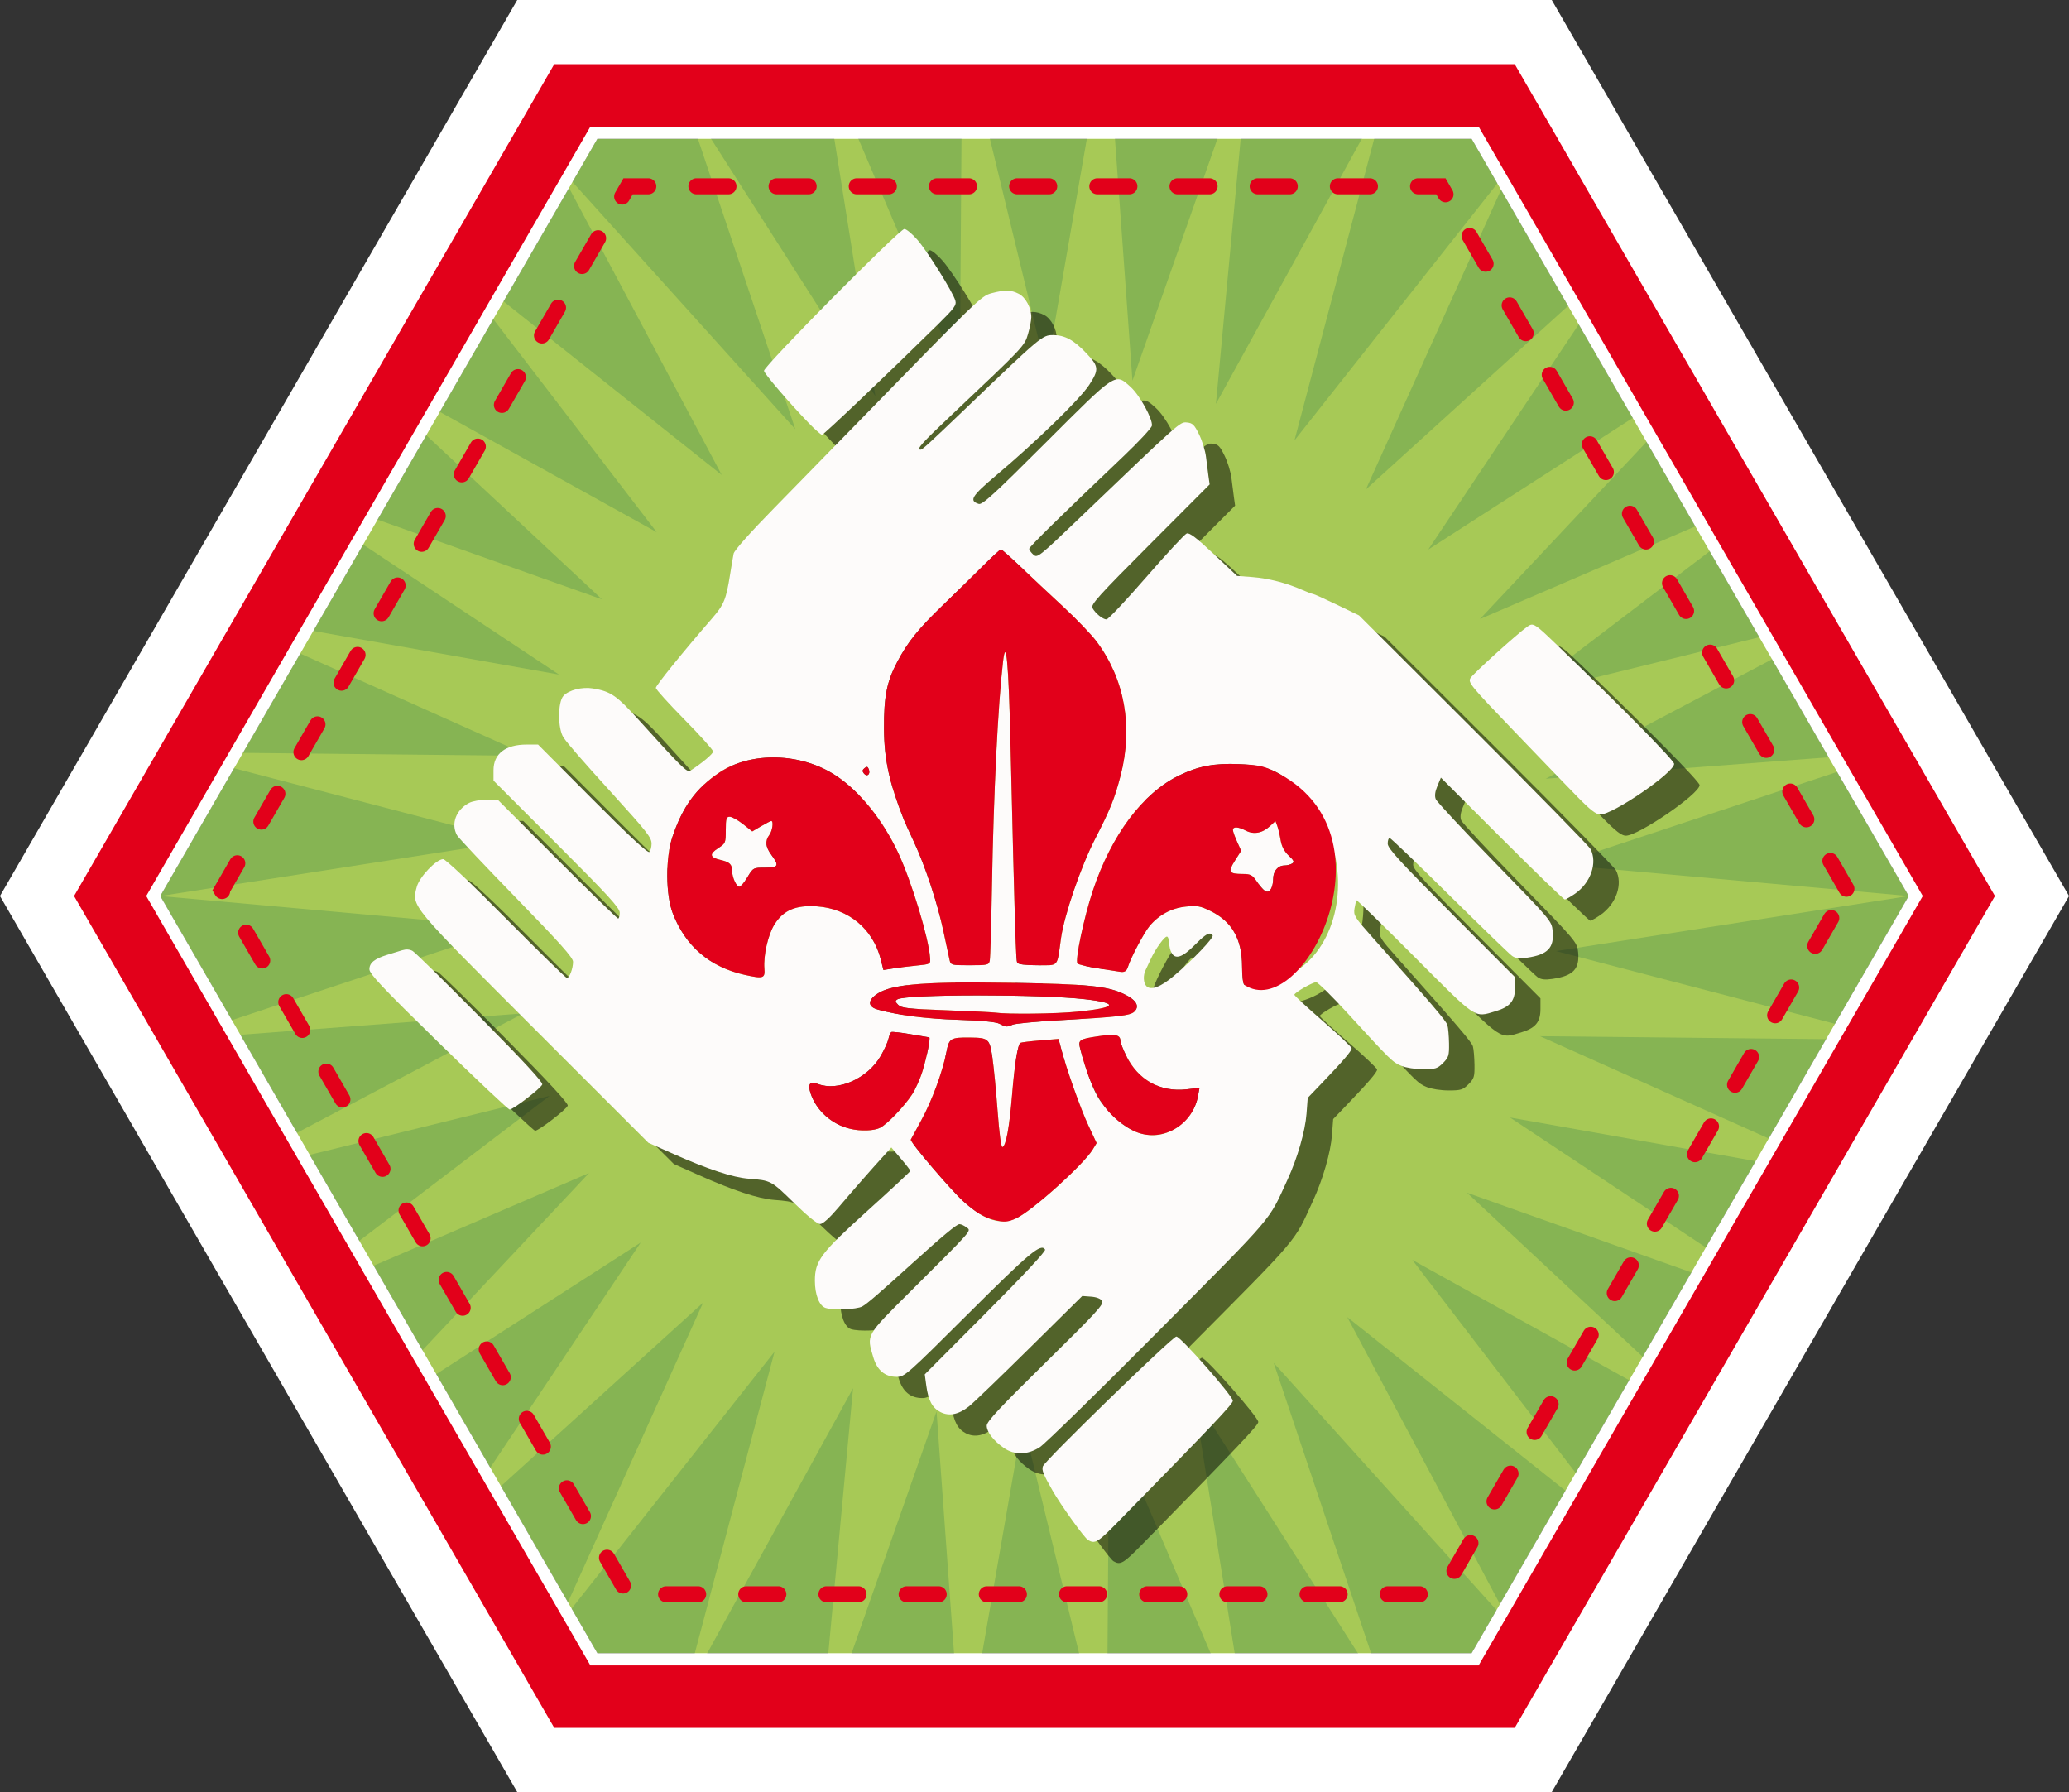 <?xml version="1.0" encoding="UTF-8" standalone="no"?>
<!-- Created with Inkscape (http://www.inkscape.org/) -->

<svg
   width="258.04mm"
   height="223.469mm"
   viewBox="0 0 258.04 223.469"
   version="1.1"
   id="svg1"
   xml:space="preserve"
   inkscape:version="1.3.2 (091e20e, 2023-11-25, custom)"
   sodipodi:docname="Especialidades.svg"
   xmlns:inkscape="http://www.inkscape.org/namespaces/inkscape"
   xmlns:sodipodi="http://sodipodi.sourceforge.net/DTD/sodipodi-0.dtd"
   xmlns="http://www.w3.org/2000/svg"
   xmlns:svg="http://www.w3.org/2000/svg"><rect x="0" y="0" width="258.04" height="223.469" fill="#333333" stroke="none"/><sodipodi:namedview
     id="namedview1"
     pagecolor="#ffffff"
     bordercolor="#000000"
     borderopacity="0.25"
     inkscape:showpageshadow="2"
     inkscape:pageopacity="0.0"
     inkscape:pagecheckerboard="0"
     inkscape:deskcolor="#d1d1d1"
     inkscape:document-units="mm"
     inkscape:zoom="0.0625"
     inkscape:cx="3904"
     inkscape:cy="4312"
     inkscape:window-width="1291"
     inkscape:window-height="981"
     inkscape:window-x="-8"
     inkscape:window-y="0"
     inkscape:window-maximized="0"
     inkscape:current-layer="layer3"
     showguides="false" /><defs
     id="defs1" /><g
     inkscape:groupmode="layer"
     id="layer3"
     inkscape:label="Capa 2"
     transform="translate(-2669.59,-1777.678)"><g
       id="g1300"
       inkscape:export-filename="CaminantesyRovers\Ciencia y Tecnologia 2.svg"
       inkscape:export-xdpi="96"
       inkscape:export-ydpi="96"
       transform="translate(597.562,1203.55)"><path
         sodipodi:type="star"
         style="display:inline;fill:#86b453;fill-opacity:1;stroke:#86b453;stroke-width:8;stroke-linecap:round;stroke-linejoin:miter;stroke-miterlimit:29.8;stroke-dasharray:none;stroke-dashoffset:21.921;stroke-opacity:1;paint-order:fill markers stroke"
         id="path1295"
         inkscape:flatsided="true"
         sodipodi:sides="6"
         sodipodi:cx="2183.8708"
         sodipodi:cy="711.20001"
         sodipodi:r1="104.42606"
         sodipodi:r2="66.092422"
         sodipodi:arg1="6.2931178e-09"
         sodipodi:arg2="0.52359879"
         inkscape:rounded="0"
         inkscape:randomized="0"
         d="m 2288.297,711.2 -52.213,90.436 -104.426,0 -52.213,-90.436 52.213,-90.436 104.426,0 z"
         inkscape:transform-center-x="2.7513333e-05"
         inkscape:transform-center-y="-8.9599999e-06"
         transform="translate(17.177,-25.338)" /><path
         sodipodi:type="star"
         style="display:inline;fill:#a7c956;fill-opacity:1;stroke:none;stroke-width:8;stroke-linecap:round;stroke-linejoin:miter;stroke-miterlimit:29.8;stroke-dasharray:none;stroke-dashoffset:21.921;stroke-opacity:1;paint-order:fill markers stroke"
         id="path1296"
         inkscape:flatsided="false"
         sodipodi:sides="38"
         sodipodi:cx="2183.8708"
         sodipodi:cy="711.20001"
         sodipodi:r1="109.02294"
         sodipodi:r2="65.413765"
         sodipodi:arg1="0"
         sodipodi:arg2="0.1051533"
         inkscape:rounded="0"
         inkscape:randomized="0"
         d="m 2292.894,711.2 -43.971,6.866 42.484,11.079 -44.501,-0.465 40.081,17.92 -43.817,-7.783 36.584,24.273 -41.939,-14.889 32.09,29.963 -38.916,-21.589 26.721,34.837 -34.832,-27.7 20.622,38.76 -29.797,-33.055 13.962,41.625 -23.95,-37.509 6.92,43.356 -17.45,-40.94 -0.311,43.903 -10.473,-43.253 -7.533,43.253 -3.211,-44.387 -14.549,41.424 4.138,-44.31 -21.169,38.464 11.375,-43.025 -27.211,34.455 18.302,-40.566 -32.511,29.506 24.729,-37 -36.924,23.753 30.482,-32.425 -40.33,17.351 35.403,-26.966 -42.636,10.476 39.359,-20.771 -43.779,3.316 42.241,-14.009 -43.728,-3.935 43.971,-6.866 -42.484,-11.079 44.501,0.465 -40.081,-17.92 43.817,7.783 -36.584,-24.273 41.939,14.889 -32.09,-29.963 38.916,21.589 -26.721,-34.837 34.832,27.7 -20.622,-38.76 29.797,33.055 -13.962,-41.625 23.95,37.509 -6.92,-43.356 17.45,40.94 0.311,-43.903 10.473,43.253 7.533,-43.253 3.211,44.387 14.549,-41.424 -4.138,44.31 21.169,-38.464 -11.375,43.025 27.211,-34.455 -18.302,40.566 32.511,-29.506 -24.729,37 36.924,-23.753 -30.482,32.425 40.33,-17.351 -35.403,26.966 42.636,-10.476 -39.359,20.771 43.779,-3.316 -42.241,14.009 z"
         inkscape:transform-center-x="2.7513333e-05"
         inkscape:transform-center-y="-8.9599999e-06"
         transform="translate(17.177,-25.338)" /><path
         sodipodi:type="star"
         style="fill:none;stroke:#e2001a;stroke-width:2;stroke-linecap:round;stroke-linejoin:miter;stroke-miterlimit:29.8;stroke-dasharray:4, 6;stroke-dashoffset:6;stroke-opacity:1;paint-order:fill markers stroke"
         id="path1297"
         inkscape:flatsided="true"
         sodipodi:sides="6"
         sodipodi:cx="2183.8708"
         sodipodi:cy="711.20001"
         sodipodi:r1="101.37034"
         sodipodi:r2="66.092422"
         sodipodi:arg1="6.293118e-09"
         sodipodi:arg2="0.52359879"
         inkscape:rounded="0"
         inkscape:randomized="0"
         d="m 2285.241,711.2 -50.685,87.789 -101.37,0 -50.685,-87.789 50.685,-87.789 101.37,0 z"
         inkscape:transform-center-x="2.7513333e-05"
         inkscape:transform-center-y="-8.9599999e-06"
         transform="translate(17.177,-26.054)" /><path
         sodipodi:type="star"
         style="fill:none;stroke:#ffffff;stroke-width:8;stroke-linecap:round;stroke-linejoin:miter;stroke-miterlimit:29.8;stroke-dasharray:none;stroke-dashoffset:21.921;stroke-opacity:1;paint-order:fill markers stroke"
         id="path1298"
         inkscape:flatsided="true"
         sodipodi:sides="6"
         sodipodi:cx="2183.8708"
         sodipodi:cy="711.20001"
         sodipodi:r1="113.64817"
         sodipodi:r2="66.092422"
         sodipodi:arg1="6.2931178e-09"
         sodipodi:arg2="0.52359879"
         inkscape:rounded="0"
         inkscape:randomized="0"
         d="m 2297.519,711.2 -56.824,98.422 -113.648,-10e-6 -56.824,-98.422 56.824,-98.422 113.648,0 z"
         inkscape:transform-center-x="2.7513333e-05"
         inkscape:transform-center-y="-8.9599999e-06"
         transform="translate(17.177,-25.338)" /><path
         sodipodi:type="star"
         style="fill:none;stroke:#e2001a;stroke-width:8;stroke-linecap:round;stroke-linejoin:miter;stroke-miterlimit:29.8;stroke-dasharray:none;stroke-dashoffset:21.921;stroke-opacity:1;paint-order:fill markers stroke"
         id="path1299"
         inkscape:flatsided="true"
         sodipodi:sides="6"
         sodipodi:cx="2183.8708"
         sodipodi:cy="711.20001"
         sodipodi:r1="115.40091"
         sodipodi:r2="66.092422"
         sodipodi:arg1="6.2931178e-09"
         sodipodi:arg2="0.52359879"
         inkscape:rounded="0"
         inkscape:randomized="0"
         d="m 2299.272,711.2 -57.7,99.94 -115.401,0 -57.7,-99.94 57.7,-99.94 115.401,0 z"
         inkscape:transform-center-x="2.7513333e-05"
         inkscape:transform-center-y="-8.9599999e-06"
         transform="translate(17.177,-25.338)" /><path
         sodipodi:type="star"
         style="fill:none;stroke:#ffffff;stroke-width:8;stroke-linecap:round;stroke-linejoin:miter;stroke-miterlimit:29.8;stroke-dasharray:none;stroke-dashoffset:21.921;stroke-opacity:1;paint-order:fill markers stroke"
         id="path1300"
         inkscape:flatsided="true"
         sodipodi:sides="6"
         sodipodi:cx="2183.8708"
         sodipodi:cy="711.20001"
         sodipodi:r1="124.40124"
         sodipodi:r2="66.092422"
         sodipodi:arg1="6.2931178e-09"
         sodipodi:arg2="0.52359879"
         inkscape:rounded="0"
         inkscape:randomized="0"
         d="m 2308.272,711.2 -62.201,107.735 -124.401,0 -62.201,-107.735 62.201,-107.735 124.401,0 z"
         inkscape:transform-center-x="2.7513333e-05"
         inkscape:transform-center-y="-8.9599999e-06"
         transform="translate(17.177,-25.338)" /><g
         id="g1319"
         transform="translate(-297.357,-1203.432)"><path
           id="path1317"
           style="fill:#000000;fill-opacity:0.51"
           d="m 2485.351,1808.761 c -0.603,0 -17.505,17.072 -17.505,17.681 0,0.324 3.095,3.943 5.526,6.462 0.808,0.837 1.577,1.521 1.709,1.521 0.214,0 8.225,-7.625 14.491,-13.795 2.02,-1.989 2.298,-2.37 2.138,-2.938 -0.297,-1.056 -3.476,-6.146 -4.744,-7.595 -0.643,-0.735 -1.369,-1.336 -1.614,-1.336 z m 12.842,7.695 c -0.521,-0.013 -1.125,0.091 -1.947,0.309 -1.323,0.352 -1.594,0.614 -17.424,16.865 -2.624,2.693 -6.99,7.159 -9.702,9.925 -2.973,3.031 -4.983,5.29 -5.063,5.689 -0.073,0.363 -0.274,1.554 -0.448,2.645 -0.488,3.068 -0.755,3.717 -2.235,5.424 -3.648,4.207 -7.018,8.371 -7.018,8.671 0,0.184 1.607,1.964 3.572,3.956 1.964,1.992 3.572,3.783 3.572,3.979 0,0.298 -1.407,1.477 -2.869,2.404 -0.38,0.241 -1.153,-0.522 -6.303,-6.226 -2.866,-3.175 -3.573,-3.666 -5.814,-4.04 -1.349,-0.225 -3.022,0.198 -3.685,0.931 -0.715,0.786 -0.713,4.069 0,5.164 0.481,0.739 2.256,2.782 5.966,6.868 4.494,4.95 5.027,5.629 5.027,6.397 0,0.418 -0.122,0.882 -0.27,1.03 -0.184,0.184 -2.446,-1.914 -7.078,-6.562 l -6.807,-6.833 -1.415,5e-4 c -2.655,0 -4.141,1.151 -4.141,3.202 v 1.293 l 7.871,7.875 c 6.493,6.496 7.871,8.002 7.871,8.601 0,0.399 -0.09,0.726 -0.201,0.726 -0.11,0 -3.532,-3.334 -7.605,-7.408 l -7.405,-7.408 h -1.404 c -0.772,0 -1.745,0.176 -2.162,0.392 -1.639,0.848 -2.305,2.615 -1.518,4.031 0.179,0.322 3.509,3.854 7.399,7.849 5.46,5.607 7.073,7.415 7.073,7.93 0,0.854 -0.443,2.024 -0.765,2.024 -0.137,0 -3.554,-3.334 -7.593,-7.408 -4.405,-4.444 -7.541,-7.408 -7.838,-7.408 -0.853,0 -2.964,2.213 -3.295,3.454 -0.651,2.437 -0.916,2.117 14.704,17.735 l 14.18,14.178 3.093,1.376 c 4.385,1.95 7.427,2.95 9.447,3.107 2.749,0.213 2.78,0.23 5.627,3.016 1.686,1.65 2.905,2.635 3.247,2.635 0.35,0 1.165,-0.734 2.267,-2.031 1.93,-2.272 4.037,-4.677 5.586,-6.378 l 1.039,-1.14 1.185,1.389 c 0.652,0.764 1.185,1.456 1.184,1.537 -8e-4,0.082 -2.376,2.291 -5.278,4.91 -5.905,5.33 -6.627,6.288 -6.627,8.792 0,1.737 0.551,3.134 1.335,3.383 0.973,0.309 3.866,0.193 4.564,-0.182 0.591,-0.318 1.989,-1.521 6.257,-5.386 3.744,-3.39 5.546,-4.888 5.875,-4.878 0.197,0 0.59,0.184 0.874,0.399 0.612,0.463 0.961,0.064 -6.932,7.932 -5.671,5.653 -5.537,5.417 -4.69,8.268 0.485,1.633 1.458,2.443 2.935,2.443 0.968,0 1.323,-0.314 8.955,-7.921 7.656,-7.631 9.027,-8.775 9.535,-7.953 0.118,0.191 -2.699,3.209 -7.407,7.936 l -7.598,7.628 0.192,1.412 c 0.249,1.838 0.741,2.76 1.753,3.284 1.081,0.559 2.272,0.323 3.574,-0.709 0.561,-0.445 3.967,-3.723 7.569,-7.285 l 6.55,-6.475 1.096,0.081 c 0.688,0.051 1.204,0.252 1.385,0.542 0.248,0.396 -0.749,1.482 -7.051,7.676 -5.72,5.622 -7.339,7.36 -7.339,7.873 0,0.782 0.835,1.871 2.116,2.765 v 6e-4 c 1.337,0.933 2.985,0.9 4.512,-0.091 0.647,-0.42 7.309,-6.938 14.804,-14.486 14.68,-14.781 13.627,-13.547 16.083,-18.882 1.235,-2.684 2.2,-6.03 2.364,-8.202 l 0.15,-1.984 1.777,-1.852 c 2.606,-2.717 3.702,-3.997 3.702,-4.321 0,-0.158 -1.607,-1.682 -3.572,-3.386 -1.964,-1.704 -3.572,-3.186 -3.572,-3.293 0,-0.268 2.255,-1.568 2.72,-1.568 0.207,0 1.986,1.756 3.952,3.903 5.406,5.901 5.574,6.066 6.665,6.521 0.575,0.24 1.755,0.424 2.723,0.424 1.535,0 1.786,-0.079 2.481,-0.774 0.7,-0.7 0.771,-0.933 0.747,-2.447 -0.014,-0.921 -0.103,-1.943 -0.198,-2.272 -0.155,-0.538 -1.853,-2.527 -9.395,-11.001 -2.194,-2.464 -2.334,-2.693 -2.194,-3.554 0.082,-0.506 0.195,-0.966 0.25,-1.021 0.055,-0.055 3.305,3.115 7.221,7.045 7.881,7.908 7.42,7.6 10.132,6.789 1.787,-0.534 2.413,-1.286 2.413,-2.9 v -1.347 l -7.938,-7.966 c -6.475,-6.498 -7.938,-8.098 -7.938,-8.68 0,-0.392 0.106,-0.713 0.235,-0.713 0.129,0 3.493,3.224 7.474,7.164 3.982,3.94 7.499,7.342 7.817,7.559 0.426,0.292 0.912,0.347 1.852,0.21 2.576,-0.375 3.397,-1.227 3.197,-3.317 -0.121,-1.259 -0.186,-1.336 -7.24,-8.575 -3.915,-4.017 -7.221,-7.567 -7.346,-7.889 -0.154,-0.396 -0.087,-0.924 0.208,-1.628 l 0.436,-1.043 7.599,7.596 c 4.179,4.178 7.711,7.595 7.848,7.595 0.137,0 0.709,-0.319 1.272,-0.709 1.973,-1.367 2.841,-3.878 1.933,-5.588 -0.209,-0.393 -6.787,-7.106 -14.618,-14.918 l -14.238,-14.204 -2.773,-1.341 c -1.525,-0.737 -2.866,-1.341 -2.98,-1.341 -0.114,0 -0.711,-0.224 -1.328,-0.498 -1.939,-0.861 -4.228,-1.452 -6.218,-1.604 l -1.921,-0.147 -2.907,-2.73 c -2.153,-2.022 -3.027,-2.685 -3.371,-2.558 -0.255,0.094 -2.525,2.543 -5.044,5.442 -2.519,2.899 -4.75,5.271 -4.958,5.271 -0.46,0 -1.385,-0.749 -1.752,-1.419 -0.233,-0.426 0.743,-1.508 7.173,-7.952 l 7.442,-7.46 -0.148,-1.043 c -0.081,-0.574 -0.22,-1.652 -0.307,-2.397 -0.087,-0.745 -0.471,-1.995 -0.853,-2.778 -0.593,-1.216 -0.814,-1.436 -1.51,-1.504 -0.888,-0.087 -0.675,-0.276 -13.417,11.925 -5.097,4.88 -5.252,5.003 -5.755,4.548 -0.284,-0.257 -0.517,-0.582 -0.517,-0.722 0,-0.239 3.905,-4.071 11.774,-11.553 1.892,-1.799 3.479,-3.506 3.529,-3.794 0.136,-0.801 -1.509,-3.803 -2.647,-4.832 -1.959,-1.77 -1.72,-1.926 -10.567,6.918 -6.473,6.47 -7.932,7.805 -8.378,7.663 -1.249,-0.396 -0.889,-0.982 2.209,-3.591 4.992,-4.204 10.423,-9.486 11.564,-11.245 1.244,-1.918 1.211,-2.304 -0.332,-3.936 -1.577,-1.668 -2.702,-2.282 -4.178,-2.282 -1.329,0 -1.488,0.133 -10.772,9.037 -4.638,4.448 -5.516,5.251 -5.737,5.251 -0.598,0 0.095,-0.774 3.939,-4.404 8.973,-8.472 9.017,-8.52 9.457,-10.033 0.222,-0.763 0.404,-1.7 0.404,-2.083 0,-1.155 -0.702,-2.469 -1.553,-2.91 -0.484,-0.251 -0.921,-0.381 -1.441,-0.394 z m -0.799,32.257 c 0.101,0 1.213,0.982 2.472,2.183 1.259,1.201 3.64,3.433 5.291,4.961 1.651,1.528 3.534,3.493 4.183,4.366 3.488,4.688 4.547,10.609 2.983,16.674 -0.738,2.86 -1.296,4.247 -3.183,7.916 -1.788,3.478 -3.86,9.523 -4.262,12.436 -0.503,3.645 -0.221,3.323 -2.907,3.323 -1.518,0 -2.413,-0.11 -2.538,-0.313 -0.182,-0.294 -0.288,-3.725 -0.862,-27.866 -0.227,-9.555 -0.545,-12.887 -0.921,-9.651 -0.631,5.43 -1.175,16.421 -1.373,27.775 -0.085,4.875 -0.209,9.132 -0.275,9.459 -0.114,0.564 -0.245,0.595 -2.492,0.595 -2.242,0 -2.379,-0.032 -2.507,-0.595 -0.075,-0.327 -0.432,-1.992 -0.793,-3.699 -0.748,-3.529 -2.255,-8.076 -3.708,-11.184 -0.544,-1.164 -1.084,-2.355 -1.2,-2.646 -1.839,-4.634 -2.468,-7.512 -2.489,-11.377 -0.022,-3.99 0.344,-5.847 1.636,-8.298 1.335,-2.534 2.613,-4.121 5.785,-7.179 1.584,-1.528 3.802,-3.701 4.928,-4.829 1.127,-1.128 2.131,-2.051 2.232,-2.051 z m 66.151,9.39 c -0.161,0.02 -0.306,0.111 -0.489,0.239 -1.279,0.896 -6.803,5.892 -7.112,6.432 -0.312,0.546 0.03,0.96 5.455,6.614 3.183,3.318 6.742,7.008 7.909,8.2 1.584,1.618 2.302,2.171 2.833,2.183 1.542,0.034 9.211,-5.217 9.211,-6.308 0,-0.433 -6.267,-6.798 -14.489,-14.715 -2.21,-2.128 -2.835,-2.706 -3.318,-2.645 z m -94.126,16.561 c 2.598,0.071 5.241,0.833 7.412,2.273 2.978,1.975 5.813,5.492 7.749,9.612 1.643,3.498 3.809,10.623 3.98,13.097 0.055,0.79 0.048,0.795 -1.665,0.965 -0.946,0.094 -2.268,0.257 -2.938,0.361 l -1.218,0.19 -0.321,-1.288 c -0.951,-3.811 -4.027,-6.372 -7.978,-6.643 -2.625,-0.18 -4.159,0.468 -5.274,2.226 -0.806,1.271 -1.407,3.874 -1.274,5.519 h 5e-4 c 0.1,1.241 -0.123,1.312 -2.475,0.791 -4.315,-0.957 -7.383,-3.588 -8.951,-7.678 -0.892,-2.324 -0.914,-6.913 -0.047,-9.502 1.267,-3.782 2.963,-6.109 5.862,-8.046 1.987,-1.327 4.539,-1.948 7.137,-1.878 z m 57.69,0.828 c 3.524,0.15 5.16,0.868 7.702,3.379 4.625,4.57 5.989,12.428 3.147,18.129 -1.386,2.78 -3.496,4.59 -6.298,5.403 -2.262,0.656 -3.546,0.857 -3.908,0.612 -0.167,-0.113 -0.285,-1.083 -0.285,-2.311 0,-3.383 -1.257,-5.585 -3.949,-6.902 -1.277,-0.625 -1.652,-0.691 -3.08,-0.542 -1.785,0.187 -3.341,1.025 -4.519,2.435 -0.681,0.815 -2.343,3.96 -2.683,5.075 -0.171,0.562 -0.465,0.728 -1.072,0.604 -0.145,-0.03 -1.32,-0.212 -2.61,-0.405 -1.29,-0.193 -2.464,-0.471 -2.61,-0.617 -0.34,-0.34 0.811,-5.793 1.927,-9.13 2.308,-6.901 6.187,-12.086 10.689,-14.291 2.437,-1.193 4.428,-1.573 7.549,-1.44 z m -46.401,0.351 c 0.082,0.021 0.146,0.117 0.213,0.292 h -5e-4 c 0.233,0.608 -0.212,1.006 -0.601,0.538 -0.239,-0.288 -0.225,-0.443 0.06,-0.68 0.144,-0.12 0.246,-0.172 0.328,-0.15 z m -17.132,6.207 c -0.427,0 -0.496,0.219 -0.496,1.654 0,1.603 -0.032,1.673 -0.943,2.263 -1.147,0.743 -1.061,1.156 0.305,1.474 1.146,0.267 1.421,0.541 1.431,1.41 0,0.321 0.142,0.886 0.311,1.257 0.431,0.947 0.776,0.834 1.601,-0.525 0.711,-1.171 0.731,-1.182 2.183,-1.182 1.69,0 1.806,-0.229 0.804,-1.587 -0.748,-1.013 -0.823,-1.748 -0.256,-2.498 0.376,-0.497 0.545,-1.736 0.237,-1.736 -0.083,0 -0.651,0.293 -1.262,0.651 l -1.111,0.651 -1.157,-0.915 c -0.636,-0.503 -1.378,-0.916 -1.649,-0.916 z m 68.052,0.539 -0.69,0.64 c -0.938,0.869 -2.01,1.069 -2.998,0.558 -0.964,-0.499 -1.624,-0.533 -1.614,-0.083 0,0.182 0.237,0.84 0.519,1.462 l 0.513,1.131 -0.783,1.235 c -0.9,1.419 -0.762,1.648 0.983,1.658 0.949,0 1.19,0.126 1.694,0.864 0.324,0.473 0.777,1.013 1.007,1.2 0.56,0.454 1.087,-0.239 1.087,-1.43 0,-0.99 0.58,-1.682 1.408,-1.692 0.317,0 0.747,-0.113 0.957,-0.245 0.308,-0.195 0.228,-0.383 -0.43,-0.997 -0.558,-0.522 -0.872,-1.124 -1.009,-1.938 -0.109,-0.65 -0.298,-1.447 -0.421,-1.772 z m -8.115,14.038 c 0.114,0.021 0.205,0.097 0.282,0.221 0.175,0.283 -2.417,3.001 -4.768,4.999 -1.686,1.433 -2.924,1.906 -3.489,1.334 -0.385,-0.39 -0.432,-1.361 -0.097,-2.019 0.129,-0.253 0.393,-0.817 0.587,-1.253 0.6,-1.348 1.845,-3.062 2.106,-2.9 0.136,0.084 0.248,0.452 0.248,0.817 0,0.365 0.123,0.894 0.274,1.175 0.479,0.895 1.373,0.604 2.901,-0.944 1.054,-1.067 1.613,-1.493 1.956,-1.43 z m -100.097,1.984 c -0.22,-0.015 -0.457,0.017 -0.712,0.095 -0.419,0.128 -1.238,0.379 -1.821,0.559 -1.613,0.497 -2.249,1.008 -2.249,1.806 0,0.575 1.571,2.239 8.586,9.098 v 6e-4 c 4.722,4.617 8.73,8.394 8.907,8.394 0.445,0 3.88,-2.641 4.066,-3.126 0.102,-0.267 -2.403,-2.977 -7.727,-8.358 -4.333,-4.38 -8.131,-8.108 -8.439,-8.284 -0.188,-0.108 -0.391,-0.169 -0.611,-0.183 z m 67.887,4.132 c 2.01,-0.034 4.412,-0.024 7.293,0.021 9.581,0.151 12.052,0.396 14.15,1.404 1.524,0.732 1.976,1.498 1.29,2.184 -0.499,0.499 -1.958,0.667 -9.412,1.083 -2.838,0.159 -5.433,0.405 -5.767,0.548 -0.757,0.324 -0.829,0.318 -1.641,-0.113 -0.437,-0.232 -2.19,-0.4 -5.159,-0.496 -4.08,-0.132 -7.276,-0.538 -9.988,-1.267 -1.11,-0.299 -1.31,-0.934 -0.519,-1.65 1.235,-1.117 3.726,-1.613 9.755,-1.715 z m 3.191,1.59 c -5.026,0 -9.485,0.166 -10.008,0.489 -0.304,0.188 -0.287,0.307 0.1,0.695 0.402,0.402 1.232,0.495 5.953,0.667 3.017,0.11 5.784,0.244 6.147,0.297 v 5e-4 c 1.524,0.221 7.523,0.154 10.187,-0.114 4.958,-0.499 5.328,-1.06 1.027,-1.556 -2.789,-0.322 -8.381,-0.481 -13.407,-0.479 z m -10.773,4.573 c 0.107,-0.066 1.193,0.055 2.413,0.27 1.22,0.215 2.263,0.391 2.318,0.391 0.186,7e-4 -0.252,2.241 -0.802,4.096 -0.301,1.016 -0.908,2.385 -1.349,3.043 -1.043,1.556 -3.05,3.65 -3.955,4.126 -0.753,0.396 -2.451,0.454 -3.783,0.128 -2.294,-0.561 -4.201,-2.281 -4.91,-4.427 -0.383,-1.155 -0.085,-1.536 0.915,-1.155 2.519,0.958 6.196,-0.678 7.825,-3.48 0.449,-0.772 0.888,-1.734 0.975,-2.137 0.087,-0.403 0.246,-0.788 0.353,-0.854 z m 28.016,0.405 c 0.407,0.093 0.56,0.32 0.56,0.702 0,0.21 0.319,1.033 0.71,1.83 1.488,3.038 4.26,4.581 7.545,4.2 l 1.605,-0.186 -0.187,1.023 c -0.302,1.65 -1.334,3.141 -2.795,4.04 -3.03,1.864 -6.429,0.626 -9.377,-3.415 -0.775,-1.062 -1.749,-3.569 -2.491,-6.414 -0.322,-1.234 -0.222,-1.306 2.344,-1.684 1.018,-0.15 1.679,-0.189 2.086,-0.096 z m -18.226,0.279 c 2.352,0.024 2.469,0.129 2.823,2.518 0.17,1.15 0.462,4.146 0.648,6.659 0.208,2.797 0.442,4.534 0.605,4.48 0.44,-0.146 0.868,-2.478 1.2,-6.535 0.315,-3.849 0.704,-6.253 1.046,-6.465 0.101,-0.062 1.211,-0.197 2.467,-0.299 l 2.284,-0.186 0.303,1.159 c 0.669,2.557 2.44,7.556 3.412,9.63 l 1.03,2.198 -0.482,0.794 c -1.162,1.91 -7.564,7.669 -9.556,8.594 -1.917,0.891 -3.958,0.237 -6.559,-2.101 -1.573,-1.414 -6.708,-7.439 -6.58,-7.72 0.045,-0.099 0.638,-1.192 1.317,-2.429 1.309,-2.384 2.652,-6.03 3.132,-8.505 0.329,-1.699 0.519,-1.816 2.909,-1.791 z m 25.761,37.284 c -0.49,0 -16.43,15.5 -16.649,16.189 -0.152,0.481 0.044,0.973 1.193,2.993 1.052,1.85 3.977,5.923 4.451,6.2 0.857,0.499 1.221,0.282 3.619,-2.165 12.073,-12.315 14.428,-14.801 14.428,-15.208 -0.01,-0.611 -6.511,-8.009 -7.043,-8.009 z" /><path
           id="path1318"
           style="fill:#fdfbfa"
           d="m 2482.176,1806.115 c -0.603,0 -17.505,17.072 -17.505,17.681 0,0.324 3.095,3.943 5.526,6.462 0.808,0.837 1.577,1.521 1.709,1.521 0.214,0 8.225,-7.625 14.491,-13.795 2.02,-1.989 2.298,-2.37 2.138,-2.938 -0.297,-1.056 -3.476,-6.146 -4.744,-7.595 -0.643,-0.735 -1.369,-1.336 -1.614,-1.336 z m 12.842,7.695 c -0.521,-0.013 -1.125,0.091 -1.947,0.309 -1.323,0.352 -1.594,0.614 -17.424,16.865 -2.624,2.693 -6.99,7.159 -9.702,9.925 -2.973,3.031 -4.983,5.29 -5.063,5.689 -0.073,0.363 -0.274,1.554 -0.448,2.645 -0.488,3.068 -0.755,3.717 -2.235,5.424 -3.648,4.207 -7.018,8.371 -7.018,8.671 0,0.184 1.607,1.964 3.572,3.956 1.964,1.992 3.572,3.783 3.572,3.979 0,0.298 -1.407,1.477 -2.869,2.404 -0.38,0.241 -1.153,-0.522 -6.303,-6.226 -2.866,-3.175 -3.573,-3.666 -5.814,-4.04 -1.349,-0.225 -3.022,0.198 -3.685,0.931 -0.715,0.786 -0.713,4.069 0,5.164 0.481,0.739 2.256,2.782 5.966,6.868 4.494,4.95 5.027,5.629 5.027,6.397 0,0.418 -0.122,0.882 -0.27,1.03 -0.184,0.184 -2.446,-1.914 -7.078,-6.562 l -6.807,-6.833 -1.415,5e-4 c -2.655,0 -4.141,1.151 -4.141,3.202 v 1.293 l 7.871,7.875 c 6.493,6.496 7.871,8.002 7.871,8.601 0,0.399 -0.09,0.726 -0.201,0.726 -0.11,0 -3.532,-3.334 -7.605,-7.408 l -7.405,-7.408 h -1.404 c -0.772,0 -1.745,0.176 -2.162,0.392 -1.639,0.848 -2.305,2.615 -1.518,4.031 0.179,0.322 3.509,3.854 7.399,7.849 5.46,5.607 7.073,7.415 7.073,7.93 0,0.854 -0.443,2.024 -0.765,2.024 -0.137,0 -3.554,-3.334 -7.593,-7.408 -4.405,-4.444 -7.541,-7.408 -7.838,-7.408 -0.853,0 -2.964,2.213 -3.295,3.454 -0.651,2.437 -0.916,2.117 14.704,17.735 l 14.18,14.178 3.093,1.376 c 4.385,1.95 7.427,2.95 9.447,3.107 2.749,0.213 2.78,0.23 5.627,3.016 1.686,1.65 2.905,2.635 3.247,2.635 0.35,0 1.165,-0.734 2.267,-2.031 1.93,-2.272 4.037,-4.677 5.586,-6.378 l 1.039,-1.14 1.185,1.389 c 0.652,0.764 1.185,1.456 1.184,1.537 -8e-4,0.082 -2.376,2.291 -5.278,4.91 -5.905,5.33 -6.627,6.288 -6.627,8.792 0,1.737 0.551,3.134 1.335,3.383 0.973,0.309 3.866,0.193 4.564,-0.182 0.591,-0.318 1.989,-1.521 6.257,-5.386 3.744,-3.39 5.546,-4.888 5.875,-4.878 0.197,0 0.59,0.184 0.874,0.399 0.612,0.463 0.961,0.064 -6.932,7.932 -5.671,5.653 -5.537,5.417 -4.69,8.268 0.485,1.633 1.458,2.443 2.935,2.443 0.968,0 1.323,-0.314 8.955,-7.921 7.656,-7.631 9.027,-8.775 9.535,-7.953 0.118,0.191 -2.699,3.209 -7.407,7.936 l -7.598,7.628 0.192,1.412 c 0.249,1.838 0.741,2.76 1.753,3.284 1.081,0.559 2.272,0.323 3.574,-0.709 0.561,-0.445 3.967,-3.723 7.569,-7.285 l 6.55,-6.475 1.096,0.081 c 0.688,0.051 1.204,0.252 1.385,0.542 0.248,0.396 -0.749,1.482 -7.051,7.676 -5.72,5.622 -7.339,7.36 -7.339,7.873 0,0.782 0.835,1.871 2.116,2.765 v 6e-4 c 1.337,0.933 2.985,0.9 4.512,-0.091 0.647,-0.42 7.309,-6.938 14.804,-14.486 14.68,-14.781 13.627,-13.547 16.083,-18.882 1.235,-2.684 2.2,-6.03 2.364,-8.202 l 0.15,-1.984 1.777,-1.852 c 2.606,-2.717 3.702,-3.997 3.702,-4.321 0,-0.158 -1.607,-1.682 -3.572,-3.386 -1.964,-1.704 -3.572,-3.186 -3.572,-3.293 0,-0.268 2.255,-1.568 2.72,-1.568 0.207,0 1.986,1.756 3.952,3.903 5.406,5.901 5.574,6.066 6.665,6.521 0.575,0.24 1.755,0.424 2.723,0.424 1.535,0 1.786,-0.079 2.481,-0.774 0.7,-0.7 0.771,-0.933 0.747,-2.447 -0.014,-0.921 -0.103,-1.943 -0.198,-2.272 -0.155,-0.538 -1.853,-2.527 -9.395,-11.001 -2.194,-2.464 -2.334,-2.693 -2.194,-3.554 0.082,-0.506 0.195,-0.966 0.25,-1.021 0.055,-0.055 3.305,3.115 7.221,7.045 7.881,7.908 7.42,7.6 10.132,6.789 1.787,-0.534 2.413,-1.286 2.413,-2.9 v -1.347 l -7.938,-7.966 c -6.475,-6.498 -7.938,-8.098 -7.938,-8.68 0,-0.392 0.106,-0.713 0.235,-0.713 0.129,0 3.493,3.224 7.474,7.164 3.982,3.94 7.499,7.342 7.817,7.559 0.426,0.292 0.912,0.347 1.852,0.21 2.576,-0.375 3.397,-1.227 3.197,-3.317 -0.121,-1.259 -0.186,-1.336 -7.24,-8.575 -3.915,-4.017 -7.221,-7.567 -7.346,-7.889 -0.154,-0.396 -0.087,-0.924 0.208,-1.628 l 0.436,-1.043 7.599,7.596 c 4.179,4.178 7.711,7.595 7.848,7.595 0.137,0 0.709,-0.319 1.272,-0.709 1.973,-1.367 2.841,-3.878 1.933,-5.588 -0.209,-0.393 -6.787,-7.106 -14.618,-14.918 l -14.238,-14.204 -2.773,-1.341 c -1.525,-0.737 -2.866,-1.341 -2.98,-1.341 -0.114,0 -0.711,-0.224 -1.328,-0.498 -1.939,-0.861 -4.228,-1.452 -6.218,-1.604 l -1.921,-0.147 -2.907,-2.73 c -2.153,-2.022 -3.027,-2.685 -3.371,-2.558 -0.255,0.094 -2.525,2.543 -5.044,5.442 -2.519,2.899 -4.75,5.271 -4.958,5.271 -0.46,0 -1.385,-0.749 -1.752,-1.419 -0.233,-0.426 0.743,-1.508 7.173,-7.952 l 7.442,-7.46 -0.148,-1.043 c -0.081,-0.574 -0.22,-1.652 -0.307,-2.397 -0.087,-0.745 -0.471,-1.995 -0.853,-2.778 -0.593,-1.216 -0.814,-1.436 -1.51,-1.504 -0.888,-0.087 -0.675,-0.276 -13.417,11.925 -5.097,4.88 -5.252,5.003 -5.755,4.548 -0.284,-0.257 -0.517,-0.582 -0.517,-0.722 0,-0.239 3.905,-4.071 11.774,-11.553 1.892,-1.799 3.479,-3.506 3.529,-3.794 0.136,-0.801 -1.509,-3.803 -2.647,-4.832 -1.959,-1.77 -1.72,-1.926 -10.567,6.918 -6.473,6.47 -7.932,7.805 -8.378,7.663 -1.249,-0.396 -0.889,-0.982 2.209,-3.591 4.992,-4.204 10.423,-9.486 11.564,-11.245 1.244,-1.918 1.211,-2.304 -0.332,-3.936 -1.577,-1.668 -2.702,-2.282 -4.178,-2.282 -1.329,0 -1.488,0.133 -10.772,9.037 -4.638,4.448 -5.516,5.251 -5.737,5.251 -0.598,0 0.095,-0.774 3.939,-4.404 8.973,-8.472 9.017,-8.52 9.457,-10.033 0.222,-0.763 0.404,-1.7 0.404,-2.083 0,-1.155 -0.702,-2.469 -1.553,-2.91 -0.484,-0.251 -0.921,-0.381 -1.441,-0.394 z m -0.799,32.257 c 0.101,0 1.213,0.982 2.472,2.183 1.259,1.201 3.64,3.433 5.291,4.961 1.651,1.528 3.534,3.493 4.183,4.366 3.488,4.688 4.547,10.609 2.983,16.674 -0.738,2.86 -1.296,4.247 -3.183,7.916 -1.788,3.478 -3.86,9.523 -4.262,12.436 -0.503,3.645 -0.221,3.323 -2.907,3.323 -1.518,0 -2.413,-0.11 -2.538,-0.313 -0.182,-0.294 -0.288,-3.725 -0.862,-27.866 -0.227,-9.555 -0.545,-12.887 -0.921,-9.651 -0.631,5.43 -1.175,16.421 -1.373,27.775 -0.085,4.875 -0.209,9.132 -0.275,9.459 -0.114,0.564 -0.245,0.595 -2.492,0.595 -2.242,0 -2.379,-0.032 -2.507,-0.595 -0.075,-0.327 -0.432,-1.992 -0.793,-3.699 -0.748,-3.529 -2.255,-8.076 -3.708,-11.184 -0.544,-1.164 -1.084,-2.355 -1.2,-2.646 -1.839,-4.634 -2.468,-7.512 -2.489,-11.377 -0.022,-3.99 0.344,-5.847 1.636,-8.298 1.335,-2.534 2.613,-4.121 5.785,-7.179 1.584,-1.528 3.802,-3.701 4.928,-4.829 1.127,-1.128 2.131,-2.051 2.232,-2.051 z m 66.151,9.39 c -0.161,0.02 -0.306,0.111 -0.489,0.239 -1.279,0.896 -6.803,5.892 -7.112,6.432 -0.312,0.546 0.03,0.96 5.455,6.614 3.183,3.318 6.742,7.008 7.909,8.2 1.584,1.618 2.302,2.171 2.833,2.183 1.542,0.034 9.211,-5.217 9.211,-6.308 0,-0.433 -6.267,-6.798 -14.489,-14.715 -2.21,-2.128 -2.835,-2.706 -3.318,-2.645 z m -94.126,16.561 c 2.598,0.071 5.241,0.833 7.412,2.273 2.978,1.975 5.813,5.492 7.749,9.612 1.643,3.498 3.809,10.623 3.98,13.097 0.055,0.79 0.048,0.795 -1.665,0.965 -0.946,0.094 -2.268,0.257 -2.938,0.361 l -1.218,0.19 -0.321,-1.288 c -0.951,-3.811 -4.027,-6.372 -7.978,-6.643 -2.625,-0.18 -4.159,0.468 -5.274,2.226 -0.806,1.271 -1.407,3.874 -1.274,5.519 h 5e-4 c 0.1,1.241 -0.123,1.312 -2.475,0.791 -4.315,-0.957 -7.383,-3.588 -8.951,-7.678 -0.892,-2.324 -0.914,-6.913 -0.047,-9.502 1.267,-3.782 2.963,-6.109 5.862,-8.046 1.987,-1.327 4.539,-1.948 7.137,-1.878 z m 57.69,0.828 c 3.524,0.15 5.16,0.868 7.702,3.379 4.625,4.57 5.989,12.428 3.147,18.129 -1.386,2.78 -3.496,4.59 -6.298,5.403 -2.262,0.656 -3.546,0.857 -3.908,0.612 -0.167,-0.113 -0.285,-1.083 -0.285,-2.311 0,-3.383 -1.257,-5.585 -3.949,-6.902 -1.277,-0.625 -1.652,-0.691 -3.08,-0.542 -1.785,0.187 -3.341,1.025 -4.519,2.435 -0.681,0.815 -2.343,3.96 -2.683,5.075 -0.171,0.562 -0.465,0.728 -1.072,0.604 -0.145,-0.03 -1.32,-0.212 -2.61,-0.405 -1.29,-0.193 -2.464,-0.471 -2.61,-0.617 -0.34,-0.34 0.811,-5.793 1.927,-9.13 2.308,-6.901 6.187,-12.086 10.689,-14.291 2.437,-1.193 4.428,-1.573 7.549,-1.44 z m -46.401,0.351 c 0.082,0.022 0.146,0.117 0.213,0.292 h -5e-4 c 0.233,0.608 -0.212,1.006 -0.601,0.538 -0.239,-0.288 -0.225,-0.443 0.06,-0.68 0.144,-0.12 0.246,-0.172 0.328,-0.15 z m -17.132,6.207 c -0.427,0 -0.496,0.219 -0.496,1.654 0,1.603 -0.032,1.673 -0.943,2.263 -1.147,0.743 -1.061,1.156 0.305,1.474 1.146,0.267 1.421,0.541 1.431,1.41 0,0.321 0.142,0.886 0.311,1.257 0.431,0.947 0.776,0.834 1.601,-0.525 0.711,-1.171 0.731,-1.182 2.183,-1.182 1.69,0 1.806,-0.229 0.804,-1.587 -0.748,-1.013 -0.823,-1.748 -0.256,-2.498 0.376,-0.497 0.545,-1.736 0.237,-1.736 -0.083,0 -0.651,0.293 -1.262,0.651 l -1.111,0.651 -1.157,-0.915 c -0.636,-0.503 -1.378,-0.916 -1.649,-0.916 z m 68.052,0.539 -0.69,0.64 c -0.938,0.869 -2.01,1.069 -2.998,0.558 -0.964,-0.499 -1.624,-0.533 -1.614,-0.083 0,0.182 0.237,0.84 0.519,1.462 l 0.513,1.131 -0.783,1.235 c -0.9,1.419 -0.762,1.648 0.983,1.658 0.949,0 1.19,0.126 1.694,0.864 0.324,0.473 0.777,1.013 1.007,1.2 0.56,0.454 1.087,-0.239 1.087,-1.43 0,-0.99 0.58,-1.682 1.408,-1.692 0.317,0 0.747,-0.113 0.957,-0.245 0.308,-0.195 0.228,-0.383 -0.43,-0.997 -0.558,-0.522 -0.872,-1.124 -1.009,-1.938 -0.109,-0.65 -0.298,-1.447 -0.421,-1.772 z m -8.115,14.038 c 0.114,0.021 0.205,0.097 0.282,0.221 0.175,0.283 -2.417,3.001 -4.768,4.999 -1.686,1.433 -2.924,1.906 -3.489,1.334 -0.385,-0.39 -0.432,-1.361 -0.097,-2.019 0.129,-0.253 0.393,-0.817 0.587,-1.253 0.6,-1.348 1.845,-3.062 2.106,-2.9 0.136,0.084 0.248,0.452 0.248,0.817 0,0.365 0.123,0.894 0.274,1.175 0.479,0.895 1.373,0.604 2.901,-0.944 1.054,-1.067 1.613,-1.493 1.956,-1.43 z m -100.097,1.984 c -0.22,-0.015 -0.457,0.017 -0.712,0.095 -0.419,0.128 -1.238,0.379 -1.821,0.559 -1.613,0.497 -2.249,1.008 -2.249,1.806 0,0.575 1.571,2.239 8.586,9.098 v 6e-4 c 4.722,4.617 8.73,8.394 8.907,8.394 0.445,0 3.88,-2.641 4.066,-3.126 0.102,-0.267 -2.403,-2.977 -7.727,-8.358 -4.333,-4.38 -8.131,-8.108 -8.439,-8.284 -0.188,-0.108 -0.391,-0.169 -0.611,-0.183 z m 67.887,4.132 c 2.01,-0.034 4.412,-0.024 7.293,0.021 9.581,0.151 12.052,0.396 14.15,1.404 1.524,0.732 1.976,1.498 1.29,2.184 -0.499,0.499 -1.958,0.667 -9.412,1.083 -2.838,0.159 -5.433,0.405 -5.767,0.548 -0.757,0.324 -0.829,0.318 -1.641,-0.113 -0.437,-0.232 -2.19,-0.4 -5.159,-0.496 -4.08,-0.132 -7.276,-0.538 -9.988,-1.267 -1.11,-0.299 -1.31,-0.934 -0.519,-1.65 1.235,-1.117 3.726,-1.613 9.755,-1.715 z m 3.191,1.59 c -5.026,0 -9.485,0.166 -10.008,0.489 -0.304,0.188 -0.287,0.307 0.1,0.695 0.402,0.402 1.232,0.495 5.953,0.667 3.017,0.11 5.784,0.244 6.147,0.297 v 5e-4 c 1.524,0.221 7.523,0.154 10.187,-0.114 4.958,-0.499 5.328,-1.06 1.027,-1.556 -2.789,-0.322 -8.381,-0.481 -13.407,-0.479 z m -10.773,4.573 c 0.107,-0.066 1.193,0.055 2.413,0.27 1.22,0.215 2.263,0.391 2.318,0.391 0.186,7e-4 -0.252,2.241 -0.802,4.096 -0.301,1.016 -0.908,2.385 -1.349,3.043 -1.043,1.556 -3.05,3.65 -3.955,4.126 -0.753,0.396 -2.451,0.454 -3.783,0.128 -2.294,-0.561 -4.201,-2.281 -4.91,-4.427 -0.383,-1.155 -0.085,-1.536 0.915,-1.155 2.519,0.958 6.196,-0.678 7.825,-3.48 0.449,-0.772 0.888,-1.734 0.975,-2.137 0.087,-0.403 0.246,-0.788 0.353,-0.854 z m 28.016,0.405 c 0.407,0.093 0.56,0.32 0.56,0.702 0,0.21 0.319,1.033 0.71,1.83 1.488,3.038 4.26,4.581 7.545,4.2 l 1.605,-0.186 -0.187,1.023 c -0.302,1.65 -1.334,3.141 -2.795,4.04 -3.03,1.864 -6.429,0.626 -9.377,-3.415 -0.775,-1.062 -1.749,-3.569 -2.491,-6.414 -0.322,-1.234 -0.222,-1.306 2.344,-1.684 1.018,-0.15 1.679,-0.189 2.086,-0.096 z m -18.226,0.279 c 2.352,0.024 2.469,0.129 2.823,2.518 0.17,1.15 0.462,4.146 0.648,6.659 0.208,2.797 0.442,4.534 0.605,4.48 0.44,-0.146 0.868,-2.478 1.2,-6.535 0.315,-3.849 0.704,-6.253 1.046,-6.465 0.101,-0.062 1.211,-0.197 2.467,-0.299 l 2.284,-0.186 0.303,1.159 c 0.669,2.557 2.44,7.556 3.412,9.63 l 1.03,2.198 -0.482,0.794 c -1.162,1.91 -7.564,7.669 -9.556,8.594 -1.917,0.891 -3.958,0.237 -6.559,-2.101 -1.573,-1.414 -6.708,-7.439 -6.58,-7.72 0.045,-0.099 0.638,-1.192 1.317,-2.429 1.309,-2.384 2.652,-6.03 3.132,-8.505 0.329,-1.699 0.519,-1.816 2.909,-1.791 z m 25.761,37.284 c -0.49,0 -16.43,15.5 -16.649,16.189 -0.152,0.481 0.044,0.973 1.193,2.993 1.052,1.85 3.977,5.923 4.451,6.2 0.857,0.499 1.221,0.282 3.619,-2.165 12.073,-12.315 14.428,-14.801 14.428,-15.208 -0.01,-0.611 -6.511,-8.009 -7.043,-8.009 z" /><path
           style="fill:#e2001a;fill-opacity:1"
           d="m 2493.378,1929.693 c -1.252,-0.305 -2.304,-0.939 -3.821,-2.303 -1.573,-1.414 -6.708,-7.439 -6.58,-7.72 0.045,-0.099 0.638,-1.193 1.317,-2.43 1.309,-2.384 2.652,-6.03 3.131,-8.505 0.329,-1.699 0.519,-1.816 2.909,-1.791 2.352,0.024 2.469,0.129 2.823,2.518 0.17,1.15 0.462,4.146 0.648,6.659 0.208,2.797 0.442,4.534 0.605,4.48 0.44,-0.146 0.868,-2.478 1.2,-6.535 0.315,-3.849 0.704,-6.254 1.046,-6.465 0.101,-0.062 1.211,-0.197 2.467,-0.299 l 2.284,-0.185 0.303,1.159 c 0.669,2.557 2.44,7.555 3.412,9.629 l 1.03,2.198 -0.482,0.793 c -1.162,1.91 -7.564,7.669 -9.555,8.594 -1.027,0.477 -1.471,0.51 -2.738,0.202 z m 17.066,-11.283 c -3.2,-1.818 -4.877,-4.465 -6.312,-9.965 -0.322,-1.234 -0.222,-1.306 2.344,-1.683 2.035,-0.3 2.646,-0.16 2.646,0.606 0,0.21 0.319,1.033 0.71,1.83 1.488,3.038 4.26,4.581 7.545,4.2 l 1.605,-0.186 -0.187,1.022 c -0.718,3.92 -5.016,6.07 -8.35,4.176 z m -35.057,-0.095 c -2.294,-0.561 -4.201,-2.281 -4.91,-4.427 -0.383,-1.159 -0.085,-1.535 0.915,-1.155 2.519,0.958 6.196,-0.678 7.825,-3.481 0.449,-0.772 0.887,-1.734 0.974,-2.138 0.087,-0.403 0.246,-0.787 0.353,-0.854 0.107,-0.066 1.193,0.055 2.413,0.27 1.22,0.215 2.263,0.391 2.318,0.391 0.186,7e-4 -0.252,2.241 -0.802,4.097 -0.301,1.016 -0.908,2.385 -1.349,3.043 -1.043,1.556 -3.05,3.65 -3.955,4.127 -0.753,0.396 -2.451,0.454 -3.784,0.128 z m 18.653,-13.088 c -0.437,-0.232 -2.19,-0.4 -5.159,-0.496 -4.08,-0.132 -7.276,-0.537 -9.988,-1.267 -1.11,-0.299 -1.31,-0.934 -0.519,-1.65 1.646,-1.49 5.526,-1.875 17.047,-1.694 9.581,0.151 12.052,0.396 14.15,1.404 1.524,0.732 1.976,1.498 1.29,2.184 -0.499,0.499 -1.958,0.667 -9.412,1.083 -2.838,0.159 -5.433,0.405 -5.767,0.548 -0.757,0.324 -0.829,0.319 -1.641,-0.112 z m 9.658,-1.504 c 4.958,-0.499 5.328,-1.06 1.027,-1.556 -5.578,-0.644 -22.369,-0.636 -23.415,0.011 -0.304,0.188 -0.287,0.307 0.1,0.694 0.402,0.402 1.232,0.495 5.953,0.667 3.017,0.11 5.784,0.243 6.147,0.296 1.524,0.221 7.523,0.154 10.187,-0.114 z m 20.879,-3.353 c -0.167,-0.113 -0.286,-1.083 -0.285,-2.311 0,-3.383 -1.257,-5.585 -3.949,-6.902 -1.277,-0.625 -1.652,-0.691 -3.08,-0.542 -1.785,0.187 -3.341,1.025 -4.519,2.435 -0.681,0.815 -2.343,3.96 -2.683,5.075 -0.171,0.562 -0.465,0.728 -1.072,0.604 -0.145,-0.03 -1.32,-0.212 -2.61,-0.405 -1.29,-0.193 -2.464,-0.47 -2.61,-0.616 -0.34,-0.34 0.81,-5.793 1.927,-9.13 2.308,-6.901 6.187,-12.086 10.689,-14.29 2.437,-1.193 4.428,-1.573 7.549,-1.44 2.385,0.102 3.008,0.228 4.369,0.886 15.784,7.636 3.5,31.521 -3.727,26.636 z m 3.594,-13.19 c 0,-0.99 0.58,-1.686 1.408,-1.692 0.317,0 0.748,-0.112 0.957,-0.245 0.308,-0.195 0.227,-0.383 -0.43,-0.997 -0.558,-0.522 -0.872,-1.124 -1.008,-1.938 -0.109,-0.65 -0.299,-1.447 -0.421,-1.772 l -0.223,-0.591 -0.691,0.64 c -0.938,0.869 -2.01,1.069 -2.998,0.557 -0.964,-0.499 -1.622,-0.532 -1.614,-0.083 0,0.182 0.237,0.84 0.519,1.462 l 0.513,1.131 -0.783,1.235 c -0.9,1.419 -0.762,1.652 0.984,1.658 0.949,0 1.19,0.126 1.695,0.864 0.933,1.364 1.362,1.628 1.76,1.083 0.184,-0.251 0.334,-0.842 0.334,-1.313 z m -65.928,11.942 c -4.315,-0.957 -7.383,-3.588 -8.951,-7.677 -0.891,-2.324 -0.914,-6.913 -0.047,-9.502 1.267,-3.782 2.963,-6.109 5.862,-8.046 3.975,-2.654 10.207,-2.485 14.55,0.395 2.978,1.975 5.814,5.492 7.75,9.612 1.643,3.498 3.809,10.623 3.98,13.097 0.055,0.79 0.048,0.794 -1.665,0.965 -0.946,0.094 -2.268,0.257 -2.938,0.361 l -1.218,0.19 -0.321,-1.287 c -0.951,-3.811 -4.027,-6.372 -7.978,-6.643 -2.625,-0.18 -4.16,0.468 -5.274,2.225 -0.806,1.271 -1.407,3.874 -1.274,5.519 0.1,1.241 -0.123,1.312 -2.475,0.791 z m 0.367,-12.184 c 0.711,-1.171 0.731,-1.182 2.183,-1.182 1.69,0 1.806,-0.229 0.804,-1.587 -0.748,-1.013 -0.823,-1.748 -0.256,-2.498 0.376,-0.497 0.545,-1.735 0.237,-1.735 -0.083,0 -0.651,0.293 -1.262,0.651 l -1.11,0.651 -1.157,-0.915 c -0.636,-0.503 -1.378,-0.915 -1.649,-0.915 -0.427,0 -0.492,0.219 -0.495,1.654 0,1.603 -0.032,1.672 -0.944,2.263 -1.147,0.743 -1.061,1.156 0.306,1.474 1.146,0.267 1.425,0.541 1.431,1.41 0.01,0.781 0.548,1.933 0.906,1.922 0.159,0 0.611,-0.54 1.006,-1.191 z m 25.218,10.393 c -0.075,-0.327 -0.431,-1.992 -0.793,-3.698 -0.748,-3.529 -2.255,-8.076 -3.708,-11.184 -0.544,-1.164 -1.084,-2.355 -1.199,-2.646 -1.839,-4.634 -2.468,-7.512 -2.489,-11.377 -0.022,-3.99 0.344,-5.847 1.636,-8.299 1.335,-2.534 2.613,-4.12 5.784,-7.179 1.584,-1.528 3.802,-3.701 4.928,-4.829 1.127,-1.128 2.131,-2.051 2.232,-2.051 0.101,0 1.213,0.982 2.472,2.183 1.259,1.201 3.64,3.433 5.291,4.961 1.651,1.528 3.534,3.493 4.184,4.366 3.488,4.688 4.547,10.609 2.982,16.674 -0.738,2.86 -1.295,4.246 -3.182,7.916 -1.788,3.478 -3.86,9.523 -4.262,12.436 -0.503,3.645 -0.221,3.323 -2.907,3.323 -1.518,0 -2.413,-0.11 -2.538,-0.313 -0.182,-0.294 -0.288,-3.725 -0.861,-27.865 -0.227,-9.555 -0.545,-12.887 -0.921,-9.651 -0.631,5.43 -1.175,16.421 -1.373,27.775 -0.085,4.875 -0.209,9.131 -0.276,9.459 -0.114,0.564 -0.245,0.595 -2.492,0.595 -2.242,0 -2.379,-0.032 -2.507,-0.595 z m -10.684,-23.303 c -0.239,-0.288 -0.226,-0.443 0.06,-0.679 0.288,-0.239 0.407,-0.208 0.541,0.141 0.233,0.608 -0.212,1.006 -0.601,0.538 z"
           id="path1319"
           sodipodi:nodetypes="sssssssssssscsscssssssssscssssssssssssssssssssssssssssssssscssssssssssssscsssscsscscscssssssssssssscsssssssssssscsscssccsssscssssssssssssssssssssssss" /></g></g></g></svg>
